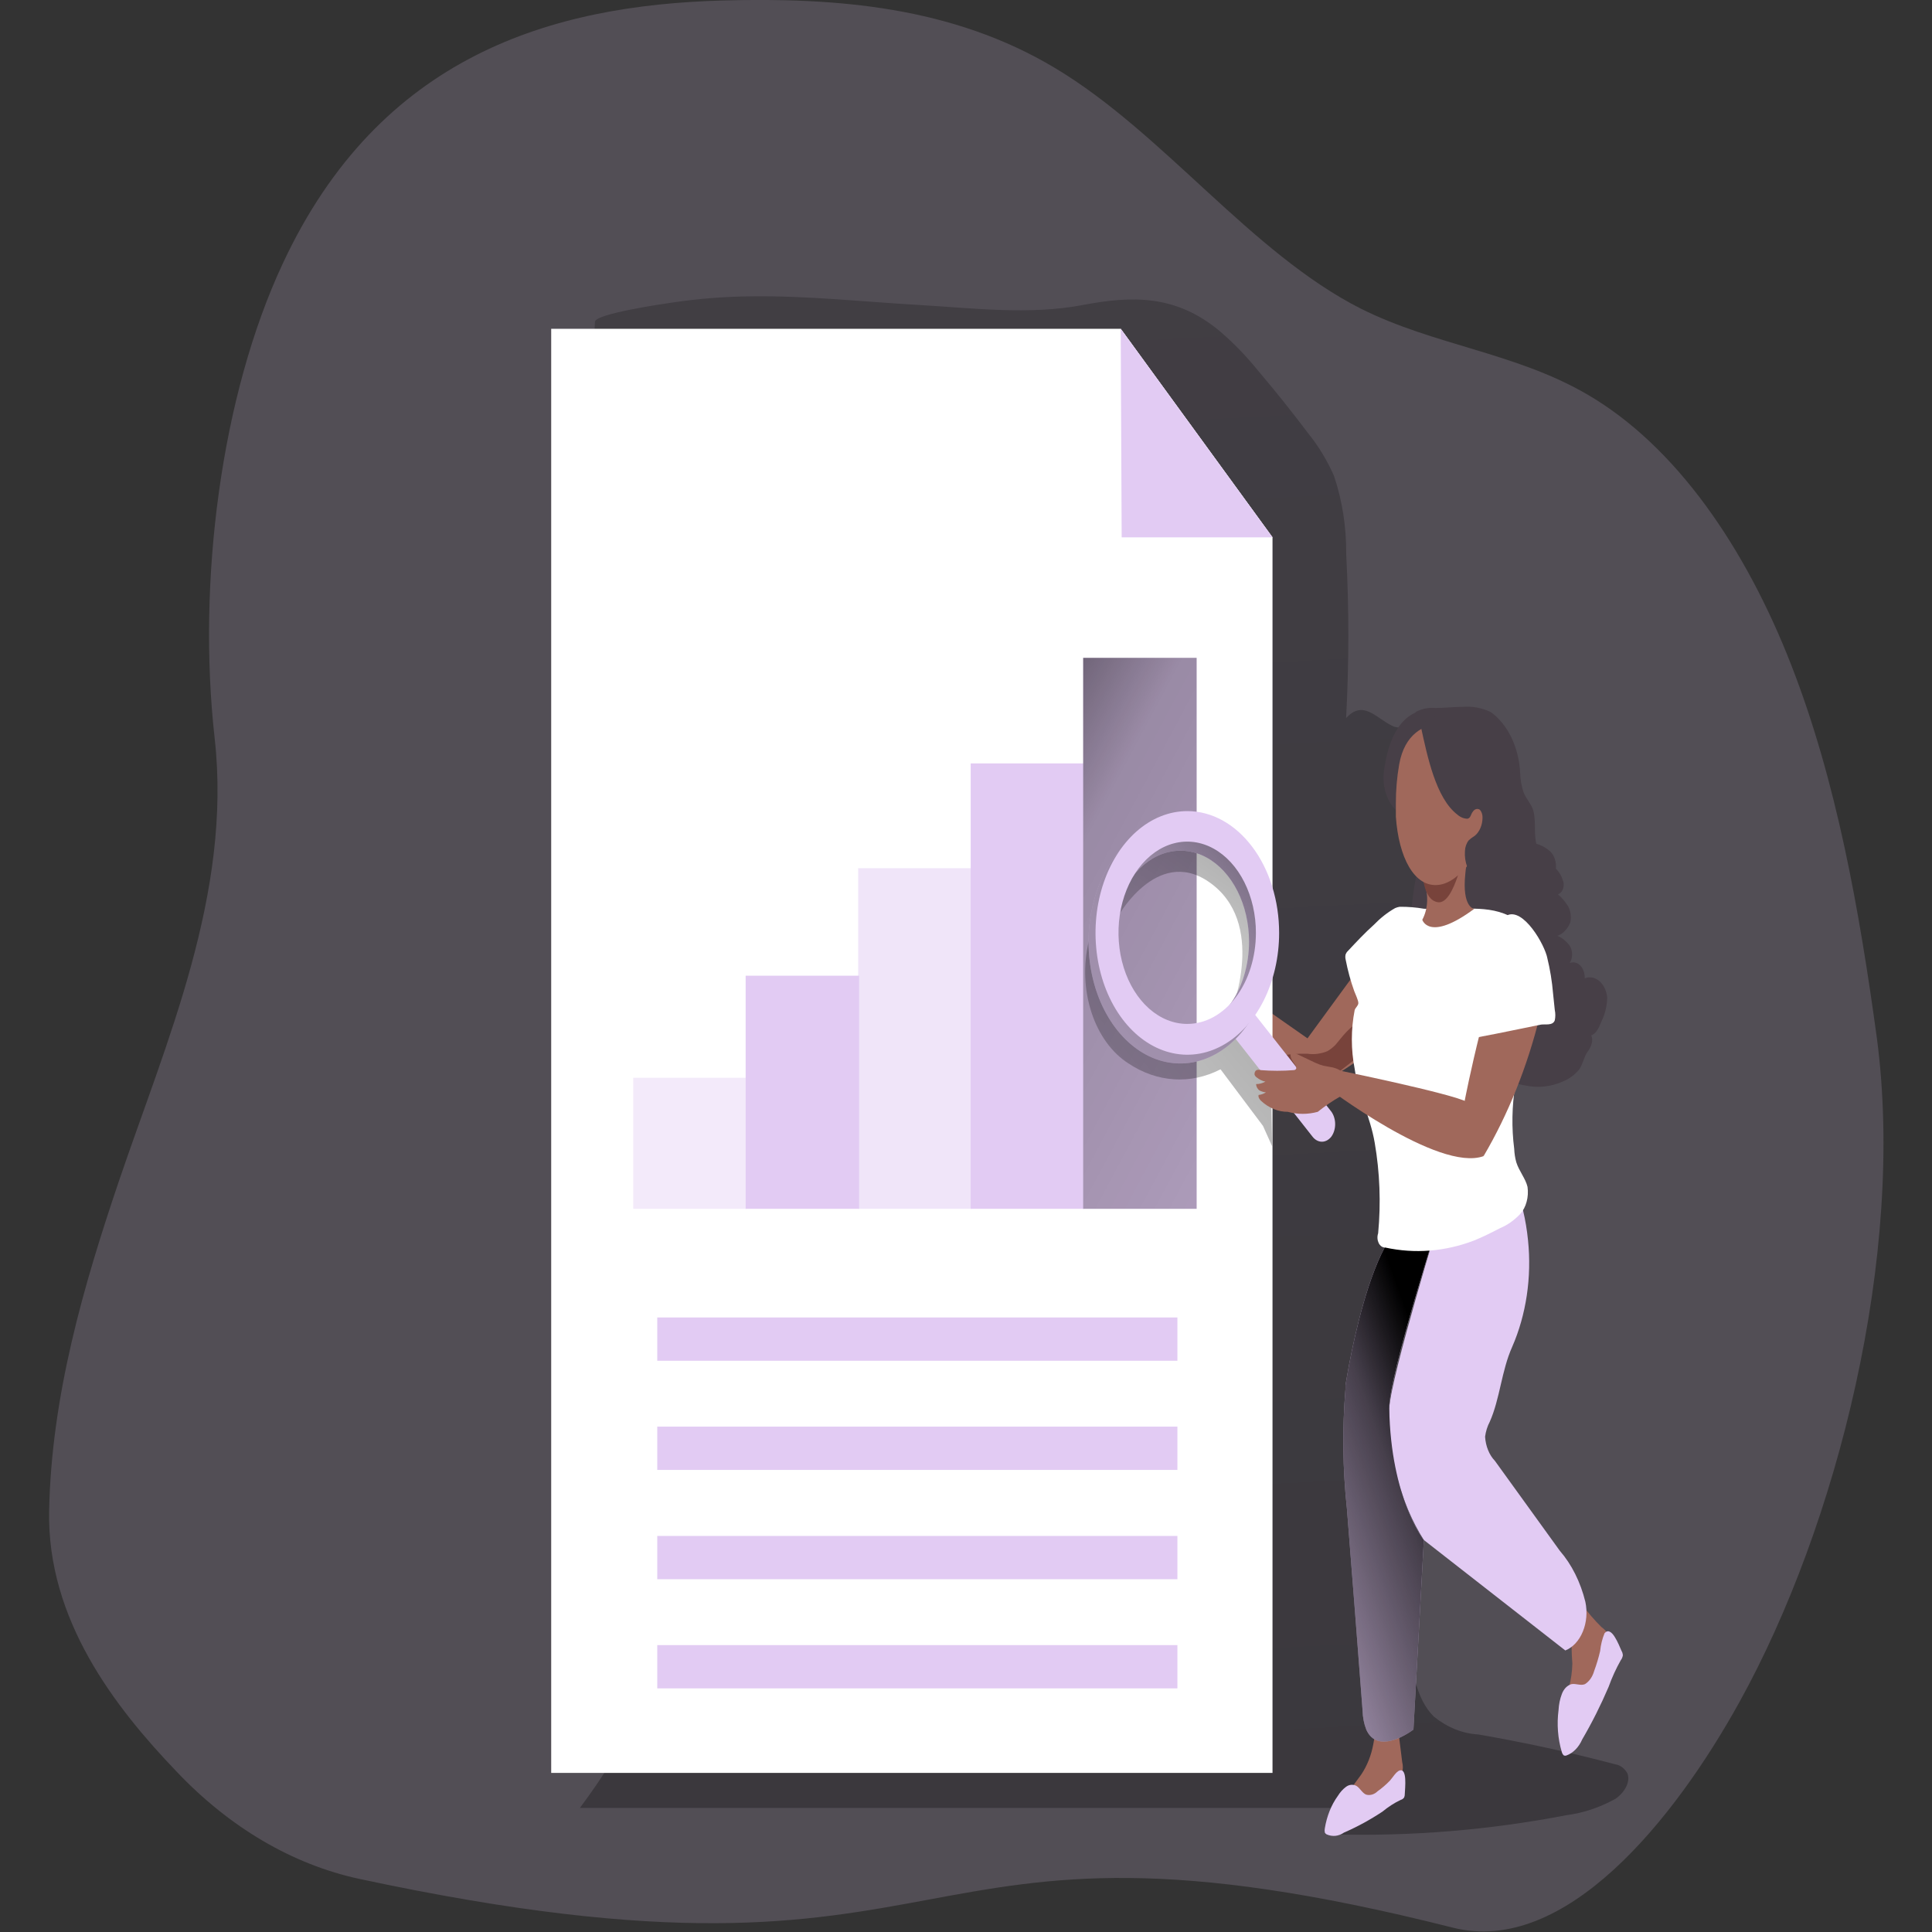 <svg width="40" height="40" viewBox="0 0 40 40" fill="none" xmlns="http://www.w3.org/2000/svg">
<rect x="0" y="0" width="40" height="40" fill="#333333" stroke="none"/>
<g clip-path="url(#clip0_46_250)">
<path opacity="0.18" d="M7.428 38.898C6.05 38.598 4.753 37.835 3.659 36.682C2.371 35.339 0.974 33.529 1.017 31.283C1.063 28.902 1.733 26.608 2.46 24.459C3.442 21.565 4.806 18.509 4.444 15.282C4.082 12.055 4.571 8.2 5.854 5.457C7.863 1.148 11.422 0.107 14.965 0.01C17.303 -0.054 19.715 0.131 21.846 1.41C24.089 2.753 25.896 5.235 28.174 6.39C29.692 7.149 31.355 7.297 32.84 8.153C34.711 9.231 36.151 11.367 37.087 13.771C38.024 16.175 38.497 18.845 38.859 21.494C39.451 25.974 38.044 31.568 36.014 35.238C34.665 37.676 32.4 40.5 30.074 39.909C18.23 36.914 20.505 41.702 7.428 38.898Z" fill="#E2CBF3"/>
<path d="M12.006 37.431H27.698C27.672 37.619 27.624 37.791 27.596 37.978C29.212 38.023 30.828 37.89 32.428 37.582C32.776 37.537 33.117 37.424 33.44 37.246C33.6 37.146 33.772 36.911 33.693 36.713C33.663 36.661 33.624 36.618 33.581 36.586C33.538 36.554 33.49 36.534 33.44 36.528C32.502 36.279 31.557 36.074 30.606 35.91C30.281 35.892 29.965 35.765 29.687 35.541C29.315 35.178 29.198 34.503 29.196 33.889C29.238 33.278 29.238 32.663 29.196 32.052C28.981 30.494 28.184 29.083 28.72 27.663C29.201 26.367 30.084 25.343 30.373 23.949C30.573 22.982 30.459 21.958 30.342 20.971L29.963 17.703C29.918 17.001 29.771 16.317 29.532 15.688C29.453 15.48 29.341 15.296 29.203 15.151C29.047 15.014 28.981 15.101 28.829 15.03C28.497 14.876 28.227 14.476 27.87 14.866C27.93 13.738 27.931 12.606 27.872 11.477C27.877 10.918 27.791 10.364 27.619 9.852C27.475 9.528 27.296 9.233 27.088 8.976C26.75 8.528 26.408 8.099 26.06 7.69C25.811 7.381 25.542 7.102 25.255 6.857C24.347 6.098 23.441 6.122 22.428 6.313C21.317 6.528 20.123 6.377 19.009 6.313C17.896 6.249 16.731 6.122 15.59 6.135C15.027 6.138 14.464 6.182 13.904 6.266C13.748 6.289 12.328 6.494 12.318 6.662C12.115 9.745 13.107 12.707 13.864 15.638C14.828 19.365 15.433 23.311 15.218 27.247C15.003 31.182 14.099 34.634 12.006 37.431Z" fill="url(#paint0_linear_46_250)"/>
<path d="M32.483 34.936C32.42 35.175 32.316 35.44 32.41 35.662C32.418 35.684 32.431 35.702 32.448 35.712C32.461 35.719 32.474 35.723 32.487 35.723C32.501 35.723 32.514 35.719 32.527 35.712C32.929 35.504 33.159 34.95 33.329 34.419C33.381 34.292 33.399 34.145 33.38 34.003C33.334 33.868 33.255 33.757 33.157 33.687C33.013 33.546 32.878 33.389 32.754 33.217C32.79 33.271 32.684 33.617 32.666 33.677C32.614 33.8 32.57 33.929 32.537 34.063C32.538 34.19 32.544 34.317 32.554 34.443C32.55 34.611 32.526 34.778 32.483 34.936Z" fill="#A0685B"/>
<path d="M28.181 36.743C28.072 36.901 27.928 37.042 27.908 37.25C27.899 37.287 27.899 37.327 27.908 37.364C27.943 37.458 28.047 37.451 28.123 37.421C28.422 37.282 28.7 37.075 28.945 36.81C28.98 36.78 29.009 36.741 29.031 36.696C29.049 36.626 29.049 36.55 29.031 36.481L28.966 35.957C28.965 35.941 28.959 35.925 28.95 35.913C28.945 35.91 28.94 35.908 28.934 35.908C28.928 35.908 28.923 35.91 28.918 35.913C28.815 35.9 28.711 35.9 28.609 35.913C28.47 35.913 28.462 35.934 28.434 36.105C28.391 36.342 28.304 36.561 28.181 36.743Z" fill="#A0685B"/>
<path d="M29.085 37.139C29.086 37.165 29.081 37.19 29.072 37.213C29.054 37.24 29.03 37.257 29.004 37.263C28.87 37.326 28.742 37.409 28.622 37.508C28.365 37.678 28.099 37.823 27.827 37.941C27.771 37.98 27.711 38.002 27.649 38.009C27.587 38.015 27.524 38.005 27.465 37.978C27.451 37.971 27.438 37.958 27.429 37.941C27.423 37.913 27.423 37.883 27.429 37.854C27.47 37.602 27.563 37.369 27.698 37.183C27.745 37.107 27.802 37.043 27.867 36.995C27.9 36.97 27.936 36.956 27.973 36.953C28.01 36.949 28.048 36.957 28.082 36.974C28.156 37.018 28.206 37.126 28.285 37.156C28.326 37.167 28.369 37.166 28.409 37.154C28.45 37.142 28.489 37.118 28.523 37.085C28.612 37.022 28.696 36.949 28.776 36.867C28.834 36.803 28.905 36.679 28.978 36.655C29.138 36.608 29.09 37.008 29.085 37.139Z" fill="#E2CBF3"/>
<path d="M33.574 34.184C33.589 34.208 33.597 34.237 33.6 34.268C33.594 34.308 33.579 34.344 33.557 34.372C33.459 34.545 33.374 34.731 33.304 34.926C33.142 35.305 32.96 35.667 32.759 36.011C32.687 36.176 32.569 36.296 32.43 36.346C32.414 36.352 32.396 36.352 32.38 36.346C32.358 36.329 32.342 36.301 32.334 36.269C32.253 35.995 32.23 35.697 32.268 35.406C32.274 35.289 32.297 35.175 32.337 35.071C32.356 35.02 32.384 34.976 32.417 34.941C32.451 34.907 32.49 34.882 32.532 34.869C32.625 34.849 32.721 34.906 32.813 34.869C32.857 34.843 32.896 34.805 32.929 34.759C32.962 34.712 32.988 34.657 33.005 34.597C33.054 34.464 33.096 34.326 33.129 34.184C33.142 34.055 33.173 33.929 33.22 33.815C33.364 33.643 33.516 34.056 33.574 34.184Z" fill="#E2CBF3"/>
<path d="M31.636 25.678C31.715 26.443 31.599 27.221 31.307 27.888C31.087 28.378 31.054 28.966 30.844 29.436C30.795 29.528 30.762 29.634 30.747 29.745C30.753 29.842 30.774 29.937 30.809 30.023C30.844 30.11 30.892 30.185 30.95 30.245L32.296 32.109C32.541 32.391 32.722 32.755 32.823 33.163C32.867 33.37 32.849 33.592 32.771 33.78C32.694 33.969 32.563 34.109 32.408 34.171L29.479 31.884C28.997 31.122 28.742 30.152 28.763 29.157C28.801 28.486 29.831 25.128 29.831 25.128C30.178 24.754 30.553 24.428 30.95 24.154C31.17 24.023 31.18 24.1 31.307 24.386C31.401 24.598 31.476 24.823 31.532 25.057C31.581 25.26 31.615 25.468 31.636 25.678Z" fill="#E2CBF3"/>
<path d="M29.831 25.131C29.831 25.131 28.75 28.489 28.763 29.16C28.794 31.021 29.479 31.887 29.479 31.887C29.407 33.192 29.335 34.5 29.264 35.809C28.945 36.041 28.472 36.229 28.287 35.809C28.24 35.688 28.214 35.555 28.211 35.42C28.105 34.025 27.997 32.633 27.887 31.242C27.798 30.417 27.788 29.58 27.857 28.751V28.68C27.857 28.68 27.89 28.472 27.933 28.247C28.057 27.596 28.325 26.39 28.743 25.695C29.119 25.589 29.48 25.409 29.816 25.161L29.831 25.131Z" fill="#E2CBF3"/>
<path d="M29.831 25.131C29.831 25.131 28.75 28.489 28.763 29.16C28.794 31.021 29.479 31.887 29.479 31.887C29.407 33.192 29.335 34.5 29.264 35.809C28.945 36.041 28.472 36.229 28.287 35.809C28.24 35.688 28.214 35.555 28.211 35.42C28.105 34.025 27.997 32.633 27.887 31.242C27.798 30.417 27.788 29.58 27.857 28.751V28.68C27.857 28.68 27.89 28.472 27.933 28.247C28.057 27.596 28.325 26.39 28.743 25.695C29.119 25.589 29.48 25.409 29.816 25.161L29.831 25.131Z" fill="url(#paint1_linear_46_250)"/>
<path d="M31.14 17.267C30.915 17.554 30.652 17.782 30.363 17.938C30.294 17.602 30.439 17.468 30.439 17.468C30.588 17.485 30.785 16.998 30.722 16.847C30.659 16.696 30.532 16.726 30.469 16.807C30.393 16.728 30.331 16.63 30.285 16.518C30.239 16.406 30.211 16.282 30.203 16.155C30.203 16.008 30.388 15.584 30.016 15.403C29.721 15.301 29.412 15.301 29.117 15.403C29.092 15.403 29.117 15.121 29.117 15.104C29.155 14.956 29.225 14.827 29.32 14.735C29.447 14.671 29.584 14.644 29.72 14.658C29.91 14.658 30.102 14.634 30.292 14.634C30.486 14.619 30.68 14.655 30.864 14.742C31.038 14.867 31.186 15.048 31.292 15.27C31.399 15.491 31.461 15.745 31.474 16.008C31.478 16.145 31.502 16.281 31.545 16.407C31.593 16.531 31.684 16.622 31.732 16.743C31.813 16.965 31.75 17.236 31.808 17.468C31.91 17.497 32.007 17.55 32.094 17.626C32.136 17.666 32.17 17.72 32.191 17.784C32.212 17.847 32.219 17.917 32.213 17.985C32.283 18.053 32.336 18.147 32.367 18.254C32.374 18.281 32.376 18.309 32.374 18.337C32.372 18.365 32.365 18.393 32.355 18.417C32.344 18.442 32.33 18.463 32.313 18.48C32.296 18.497 32.276 18.509 32.256 18.516C32.335 18.584 32.406 18.668 32.466 18.764C32.492 18.812 32.511 18.867 32.518 18.925C32.526 18.983 32.524 19.043 32.511 19.1C32.483 19.167 32.445 19.226 32.399 19.273C32.354 19.321 32.301 19.355 32.246 19.375C32.341 19.416 32.428 19.486 32.499 19.58C32.531 19.63 32.549 19.694 32.549 19.76C32.549 19.826 32.531 19.89 32.499 19.94C32.535 19.924 32.574 19.92 32.612 19.929C32.65 19.937 32.686 19.958 32.717 19.989C32.748 20.02 32.772 20.061 32.788 20.107C32.804 20.153 32.812 20.204 32.81 20.255C32.86 20.235 32.913 20.23 32.965 20.239C33.017 20.249 33.066 20.273 33.111 20.31C33.155 20.348 33.193 20.397 33.221 20.455C33.249 20.514 33.268 20.579 33.276 20.648C33.272 20.826 33.231 20.998 33.157 21.145C33.109 21.269 33.048 21.404 32.944 21.437C32.995 21.538 32.944 21.676 32.871 21.773C32.797 21.87 32.772 22.032 32.696 22.142C32.6 22.255 32.487 22.338 32.365 22.388C32.11 22.503 31.838 22.531 31.572 22.472C31.218 22.418 30.889 22.203 30.641 21.864C30.282 21.333 30.234 20.564 30.135 19.866C30.129 19.78 30.102 19.699 30.059 19.634C29.955 19.503 29.786 19.607 29.641 19.604C29.388 19.604 29.226 19.235 29.219 18.905C29.241 18.577 29.29 18.253 29.366 17.938C29.402 17.781 29.407 17.614 29.38 17.453C29.353 17.292 29.294 17.144 29.211 17.022C29.14 16.941 29.052 16.891 28.978 16.82C28.642 16.484 28.662 15.762 28.948 15.366C29.102 15.181 29.287 15.049 29.488 14.979C29.689 14.91 29.9 14.905 30.102 14.966C30.428 15.044 31.168 15.286 31.319 15.685C31.471 16.085 31.332 16.911 31.14 17.267Z" fill="#473F47"/>
<path d="M28.647 19.342L27.07 21.498L24.972 20.03C24.713 19.82 24.413 19.713 24.109 19.725C24.078 19.725 24.038 19.748 24.043 19.788C24.048 19.829 24.086 19.832 24.091 19.866C24.096 19.899 24.063 19.923 24.035 19.933L23.529 20.084C23.456 20.104 23.367 20.151 23.362 20.252C23.365 20.285 23.373 20.317 23.386 20.345C23.399 20.374 23.417 20.398 23.438 20.416C23.792 20.752 24.23 20.892 24.661 20.806C24.703 20.799 24.745 20.799 24.787 20.806C24.828 20.819 24.866 20.84 24.901 20.87C25.063 20.991 25.22 21.118 25.372 21.259C25.782 21.645 26.151 22.105 26.569 22.478C26.654 22.565 26.754 22.62 26.86 22.639C26.954 22.636 27.046 22.606 27.131 22.552C27.733 22.216 28.351 21.88 28.809 21.283C28.849 21.233 28.881 21.174 28.905 21.108C28.922 21.042 28.931 20.973 28.93 20.903C28.93 20.611 28.93 20.319 28.93 20.027C28.933 19.893 28.911 19.761 28.867 19.641C28.844 19.581 28.806 19.534 28.76 19.506C28.715 19.478 28.663 19.471 28.614 19.486" fill="#A0685B"/>
<path d="M27.65 21.632C27.598 21.685 27.542 21.729 27.483 21.763C27.35 21.818 27.21 21.836 27.073 21.817C26.863 21.81 26.654 21.827 26.447 21.867C26.395 21.871 26.345 21.892 26.301 21.927C26.279 21.946 26.262 21.973 26.252 22.005C26.242 22.037 26.241 22.072 26.247 22.105C26.262 22.142 26.283 22.173 26.308 22.196C26.464 22.396 26.659 22.535 26.87 22.599C27.13 22.602 27.384 22.494 27.594 22.29L28.055 21.931C28.124 21.886 28.185 21.821 28.232 21.739C28.295 21.608 28.31 21.239 28.153 21.202C27.996 21.165 27.751 21.518 27.65 21.632Z" fill="#78433B"/>
<path d="M28.885 18.801C28.915 18.788 28.946 18.779 28.978 18.774C29.148 18.772 29.317 18.786 29.485 18.815C29.71 18.815 29.935 18.835 30.158 18.815C30.588 18.815 31.291 18.741 31.676 19.359C32.061 19.977 31.871 20.863 31.702 21.528C31.616 21.864 31.448 22.149 31.372 22.471C31.302 22.903 31.294 23.349 31.35 23.785C31.354 23.88 31.368 23.974 31.393 24.063C31.451 24.248 31.585 24.399 31.626 24.574C31.64 24.677 31.634 24.783 31.607 24.881C31.581 24.98 31.535 25.067 31.474 25.134C31.35 25.265 31.21 25.364 31.059 25.427C30.879 25.52 30.699 25.611 30.515 25.685C29.919 25.912 29.292 25.962 28.68 25.829C28.653 25.83 28.627 25.822 28.603 25.806C28.579 25.79 28.559 25.765 28.544 25.736C28.53 25.706 28.521 25.672 28.519 25.637C28.517 25.602 28.522 25.566 28.533 25.534C28.592 24.909 28.568 24.274 28.462 23.66C28.368 23.11 28.125 22.686 28.047 22.129C27.969 21.73 27.969 21.312 28.047 20.913C28.062 20.863 28.118 20.826 28.123 20.772C28.128 20.719 28.06 20.581 28.037 20.517C27.962 20.308 27.903 20.09 27.86 19.866C27.851 19.831 27.851 19.793 27.86 19.758C27.871 19.731 27.886 19.708 27.905 19.691C28.08 19.503 28.257 19.315 28.444 19.147C28.579 19.007 28.727 18.89 28.885 18.801Z" fill="white"/>
<path d="M30.368 17.381C30.279 17.757 29.907 18.422 29.479 18.267C29.53 18.388 29.553 18.524 29.547 18.662C29.542 18.799 29.507 18.931 29.447 19.043C29.447 19.043 29.586 19.51 30.52 18.818C30.52 18.818 30.267 18.788 30.337 18.099C30.356 17.859 30.418 17.628 30.52 17.428C30.509 17.443 30.495 17.454 30.48 17.459C30.465 17.465 30.449 17.466 30.434 17.461C30.418 17.456 30.404 17.447 30.393 17.433C30.381 17.418 30.373 17.401 30.368 17.381Z" fill="#A0685B"/>
<path d="M30.325 17.569C30.325 17.569 30.12 18.727 29.773 18.68C29.426 18.633 29.447 17.938 29.447 17.938L30.325 17.569Z" fill="#78433B"/>
<path d="M29.406 14.728C29.406 14.728 28.839 14.772 28.669 15.863C28.64 15.993 28.636 16.13 28.655 16.262C28.675 16.395 28.719 16.519 28.783 16.624C28.847 16.729 28.929 16.812 29.023 16.866C29.116 16.919 29.218 16.941 29.32 16.931L29.826 15.04L29.406 14.728Z" fill="#473F47"/>
<path d="M29.783 18.321C29.277 18.378 28.958 17.743 28.9 16.911C28.9 16.82 28.9 16.729 28.9 16.632C28.899 16.362 28.922 16.093 28.968 15.829C29.193 14.553 30.563 15.064 30.563 15.064C31.625 15.705 30.677 18.224 29.783 18.321Z" fill="#A0685B"/>
<path d="M29.416 15.037C29.55 15.651 29.727 16.528 30.175 16.867C30.237 16.921 30.309 16.95 30.383 16.951C30.454 16.934 30.446 16.86 30.499 16.797C30.517 16.773 30.539 16.757 30.564 16.751C30.588 16.745 30.613 16.749 30.636 16.763C30.655 16.782 30.67 16.807 30.68 16.836C30.69 16.864 30.695 16.896 30.694 16.927C30.694 17.003 30.679 17.077 30.651 17.142C30.623 17.208 30.583 17.264 30.535 17.303C30.49 17.331 30.446 17.363 30.406 17.401C30.36 17.46 30.333 17.539 30.33 17.622C30.322 17.735 30.339 17.849 30.378 17.95C30.418 18.05 30.478 18.134 30.552 18.19C30.562 18.193 30.573 18.193 30.583 18.19C30.596 18.187 30.608 18.177 30.616 18.163L30.818 17.918C30.912 17.808 30.997 17.685 31.071 17.552C31.164 17.369 31.214 17.154 31.216 16.934C31.216 16.833 31.185 16.733 31.185 16.635C31.2 16.51 31.225 16.387 31.261 16.269C31.307 16.118 31.331 15.956 31.329 15.793C31.309 15.638 31.261 15.493 31.187 15.37C31.114 15.248 31.018 15.152 30.909 15.091C30.555 14.896 30.173 14.809 29.791 14.835C29.715 14.829 29.639 14.842 29.568 14.876C29.505 14.916 29.477 15.007 29.416 15.037Z" fill="#473F47"/>
<path d="M30.325 22.79L30.717 23.935C31.228 23.065 31.622 22.083 31.881 21.034C32.162 19.691 31.663 19.355 31.663 19.355C31.284 19.171 31.026 19.889 30.651 21.343C30.446 22.156 30.325 22.79 30.325 22.79Z" fill="#A0685B"/>
<path d="M32.033 19.825C32.093 20.069 32.134 20.32 32.155 20.574L32.19 20.91C32.205 20.98 32.205 21.055 32.19 21.125C32.147 21.246 31.975 21.195 31.889 21.216L31.431 21.31C31.125 21.373 30.821 21.434 30.515 21.491C30.493 21.284 30.493 21.074 30.515 20.866C30.542 20.672 30.606 20.49 30.641 20.296C30.677 20.101 30.682 19.96 30.712 19.822C30.777 19.494 30.924 19.205 31.13 19.003C31.453 18.691 31.924 19.446 32.023 19.785C32.026 19.799 32.029 19.812 32.033 19.825Z" fill="white"/>
<path d="M26.346 36.706H11.412V6.807H23.203L26.346 11.125V36.706Z" fill="white"/>
<path d="M23.203 6.807L26.346 11.125H23.223L23.203 6.807Z" fill="white"/>
<path d="M23.203 6.807L26.346 11.125H23.223L23.203 6.807Z" fill="#E2CBF3"/>
<g opacity="0.41">
<path d="M15.458 22.314H13.11V25.027H15.458V22.314Z" fill="#E2CBF3"/>
</g>
<path d="M17.787 20.201H15.438V25.027H17.787V20.201Z" fill="#E2CBF3"/>
<g opacity="0.5">
<path d="M20.115 17.975H17.767V25.027H20.115V17.975Z" fill="#E2CBF3"/>
</g>
<path d="M22.446 15.806H20.097V25.027H22.446V15.806Z" fill="#E2CBF3"/>
<path d="M24.775 13.62H22.426V25.027H24.775V13.62Z" fill="#E2CBF3"/>
<path d="M24.775 13.62H22.426V25.027H24.775V13.62Z" fill="url(#paint2_linear_46_250)"/>
<path d="M23.165 18.945C23.165 18.945 24.02 17.438 25.129 18.334C26.237 19.231 25.453 21.048 25.453 21.048L26.301 19.778C26.301 19.778 26.283 18.156 25.65 17.622C25.017 17.089 23.879 17.132 23.879 17.132L23.167 18.435L23.165 18.945Z" fill="url(#paint3_linear_46_250)"/>
<path d="M22.54 19.496C22.426 19.978 22.446 20.498 22.598 20.961C22.749 21.425 23.022 21.8 23.365 22.018C23.659 22.214 23.98 22.325 24.308 22.346C24.636 22.367 24.964 22.296 25.27 22.139L26.149 23.311L26.339 23.734L26.308 22.172L25.65 20.876C25.65 20.876 23.372 22.955 22.866 19.066C22.859 19.073 22.626 18.972 22.54 19.496Z" fill="url(#paint4_linear_46_250)"/>
<path d="M27.564 23.015C27.614 23.085 27.643 23.177 27.643 23.274C27.643 23.371 27.614 23.464 27.564 23.533C27.511 23.6 27.442 23.638 27.369 23.638C27.296 23.638 27.226 23.6 27.174 23.533L25.45 21.34C25.399 21.271 25.371 21.179 25.371 21.083C25.371 20.987 25.399 20.895 25.45 20.826C25.476 20.792 25.506 20.765 25.539 20.746C25.573 20.727 25.609 20.718 25.645 20.718C25.681 20.718 25.717 20.727 25.751 20.746C25.784 20.765 25.814 20.792 25.84 20.826L27.564 23.015Z" fill="#E2CBF3"/>
<path d="M24.441 16.974C24.064 16.974 23.697 17.121 23.384 17.398C23.071 17.674 22.827 18.068 22.683 18.529C22.538 18.989 22.5 19.497 22.573 19.986C22.646 20.476 22.827 20.925 23.093 21.278C23.359 21.631 23.697 21.872 24.066 21.969C24.435 22.067 24.817 22.017 25.165 21.826C25.512 21.636 25.809 21.312 26.018 20.898C26.227 20.483 26.339 19.995 26.339 19.496C26.339 18.828 26.139 18.187 25.783 17.714C25.427 17.241 24.944 16.975 24.441 16.974ZM24.441 21.38C24.16 21.38 23.885 21.27 23.652 21.062C23.418 20.855 23.236 20.561 23.129 20.217C23.021 19.873 22.993 19.494 23.048 19.129C23.103 18.763 23.238 18.428 23.436 18.164C23.635 17.901 23.888 17.721 24.163 17.649C24.439 17.576 24.724 17.613 24.984 17.756C25.243 17.898 25.465 18.14 25.621 18.45C25.777 18.759 25.86 19.124 25.86 19.496C25.86 19.995 25.71 20.474 25.444 20.827C25.178 21.18 24.817 21.379 24.441 21.38Z" fill="#E2CBF3"/>
<path d="M24.441 16.974C24.064 16.974 23.697 17.121 23.384 17.398C23.071 17.674 22.827 18.068 22.683 18.529C22.538 18.989 22.5 19.497 22.573 19.986C22.646 20.476 22.827 20.925 23.093 21.278C23.359 21.631 23.697 21.872 24.066 21.969C24.435 22.067 24.817 22.017 25.165 21.826C25.512 21.636 25.809 21.312 26.018 20.898C26.227 20.483 26.339 19.995 26.339 19.496C26.339 18.828 26.139 18.187 25.783 17.714C25.427 17.241 24.944 16.975 24.441 16.974ZM24.441 21.38C24.16 21.38 23.885 21.27 23.652 21.062C23.418 20.855 23.236 20.561 23.129 20.217C23.021 19.873 22.993 19.494 23.048 19.129C23.103 18.763 23.238 18.428 23.436 18.164C23.635 17.901 23.888 17.721 24.163 17.649C24.439 17.576 24.724 17.613 24.984 17.756C25.243 17.898 25.465 18.14 25.621 18.45C25.777 18.759 25.86 19.124 25.86 19.496C25.86 19.995 25.71 20.474 25.444 20.827C25.178 21.18 24.817 21.379 24.441 21.38Z" fill="url(#paint5_linear_46_250)"/>
<path d="M24.582 16.793C24.206 16.793 23.839 16.941 23.526 17.218C23.214 17.495 22.97 17.889 22.826 18.35C22.682 18.811 22.645 19.318 22.718 19.807C22.791 20.296 22.972 20.746 23.238 21.098C23.504 21.451 23.843 21.691 24.211 21.788C24.58 21.886 24.962 21.836 25.31 21.645C25.657 21.454 25.954 21.131 26.163 20.716C26.371 20.301 26.483 19.814 26.483 19.315C26.483 18.984 26.434 18.656 26.338 18.35C26.243 18.044 26.103 17.766 25.926 17.532C25.75 17.298 25.54 17.112 25.31 16.985C25.079 16.858 24.832 16.793 24.582 16.793ZM24.582 21.199C24.301 21.2 24.025 21.089 23.791 20.882C23.557 20.675 23.374 20.38 23.266 20.035C23.158 19.691 23.13 19.311 23.184 18.944C23.239 18.578 23.375 18.241 23.574 17.977C23.773 17.713 24.027 17.533 24.303 17.461C24.579 17.388 24.865 17.426 25.125 17.569C25.385 17.712 25.607 17.954 25.763 18.265C25.919 18.576 26.003 18.942 26.002 19.315C26.002 19.815 25.852 20.294 25.586 20.647C25.32 21 24.959 21.199 24.582 21.199Z" fill="#E2CBF3"/>
<path d="M30.717 23.936C30.717 23.936 30.732 23.005 30.39 22.821C30.049 22.636 27.657 22.149 27.657 22.149L27.434 22.485C27.434 22.485 29.781 24.278 30.717 23.936Z" fill="#A0685B"/>
<path d="M27.402 22.065C27.345 22.05 27.289 22.03 27.235 22.005L26.782 21.79C26.761 21.79 26.733 21.79 26.718 21.79C26.716 21.797 26.715 21.805 26.715 21.813C26.715 21.821 26.716 21.829 26.718 21.837C26.718 21.927 26.782 21.995 26.825 22.065C26.825 22.065 26.842 22.102 26.837 22.122C26.832 22.142 26.807 22.156 26.784 22.156C26.557 22.174 26.33 22.174 26.103 22.156C26.074 22.146 26.044 22.146 26.015 22.156C26.001 22.163 25.989 22.176 25.982 22.193C25.974 22.21 25.971 22.23 25.974 22.25C25.983 22.273 25.997 22.292 26.015 22.304C26.071 22.35 26.134 22.381 26.199 22.394C26.138 22.428 26.071 22.445 26.005 22.445C26.008 22.474 26.016 22.501 26.03 22.525C26.043 22.548 26.06 22.567 26.081 22.579C26.122 22.599 26.165 22.612 26.21 22.616C26.162 22.647 26.11 22.665 26.058 22.67C26.045 22.717 26.078 22.76 26.108 22.791C26.271 22.941 26.465 23.021 26.663 23.019C26.867 23.075 27.078 23.075 27.283 23.019C27.431 22.9 27.586 22.794 27.746 22.703C27.774 22.699 27.802 22.686 27.827 22.666C27.849 22.641 27.865 22.607 27.872 22.569C27.938 22.28 27.794 22.152 27.602 22.102L27.402 22.065Z" fill="#A0685B"/>
<path d="M24.377 27.277H13.608V28.173H24.377V27.277Z" fill="#E2CBF3"/>
<path d="M24.377 29.537H13.608V30.433H24.377V29.537Z" fill="#E2CBF3"/>
<path d="M24.377 31.8H13.608V32.696H24.377V31.8Z" fill="#E2CBF3"/>
<path d="M24.377 34.06H13.608V34.956H24.377V34.06Z" fill="#E2CBF3"/>
</g>
<defs>
<linearGradient id="paint0_linear_46_250" x1="24.435" y1="91.716" x2="15.526" y2="-83.569" gradientUnits="userSpaceOnUse">
<stop offset="0.01"/>
<stop offset="0.08" stop-opacity="0.69"/>
<stop offset="0.21" stop-opacity="0.32"/>
<stop offset="1" stop-opacity="0"/>
</linearGradient>
<linearGradient id="paint1_linear_46_250" x1="30.678" y1="30.904" x2="11.668" y2="37.678" gradientUnits="userSpaceOnUse">
<stop offset="0.01"/>
<stop offset="0.08" stop-opacity="0.69"/>
<stop offset="0.21" stop-opacity="0.32"/>
<stop offset="1" stop-opacity="0"/>
</linearGradient>
<linearGradient id="paint2_linear_46_250" x1="17.706" y1="13.778" x2="42.359" y2="26.948" gradientUnits="userSpaceOnUse">
<stop offset="0.01"/>
<stop offset="0.08" stop-opacity="0.69"/>
<stop offset="0.21" stop-opacity="0.32"/>
<stop offset="1" stop-opacity="0"/>
</linearGradient>
<linearGradient id="paint3_linear_46_250" x1="26.075" y1="15.648" x2="21.295" y2="22.62" gradientUnits="userSpaceOnUse">
<stop offset="0.01"/>
<stop offset="0.08" stop-opacity="0.69"/>
<stop offset="0.21" stop-opacity="0.32"/>
<stop offset="1" stop-opacity="0"/>
</linearGradient>
<linearGradient id="paint4_linear_46_250" x1="27.217" y1="17.515" x2="16.315" y2="26.475" gradientUnits="userSpaceOnUse">
<stop offset="0.01"/>
<stop offset="0.08" stop-opacity="0.69"/>
<stop offset="0.21" stop-opacity="0.32"/>
<stop offset="1" stop-opacity="0"/>
</linearGradient>
<linearGradient id="paint5_linear_46_250" x1="28.687" y1="12.938" x2="3.718" y2="34.844" gradientUnits="userSpaceOnUse">
<stop offset="0.01"/>
<stop offset="0.08" stop-opacity="0.69"/>
<stop offset="0.21" stop-opacity="0.32"/>
<stop offset="1" stop-opacity="0"/>
</linearGradient>
<clipPath id="clip0_46_250">
<rect width="40" height="40" fill="white"/>
</clipPath>
</defs>
</svg>
